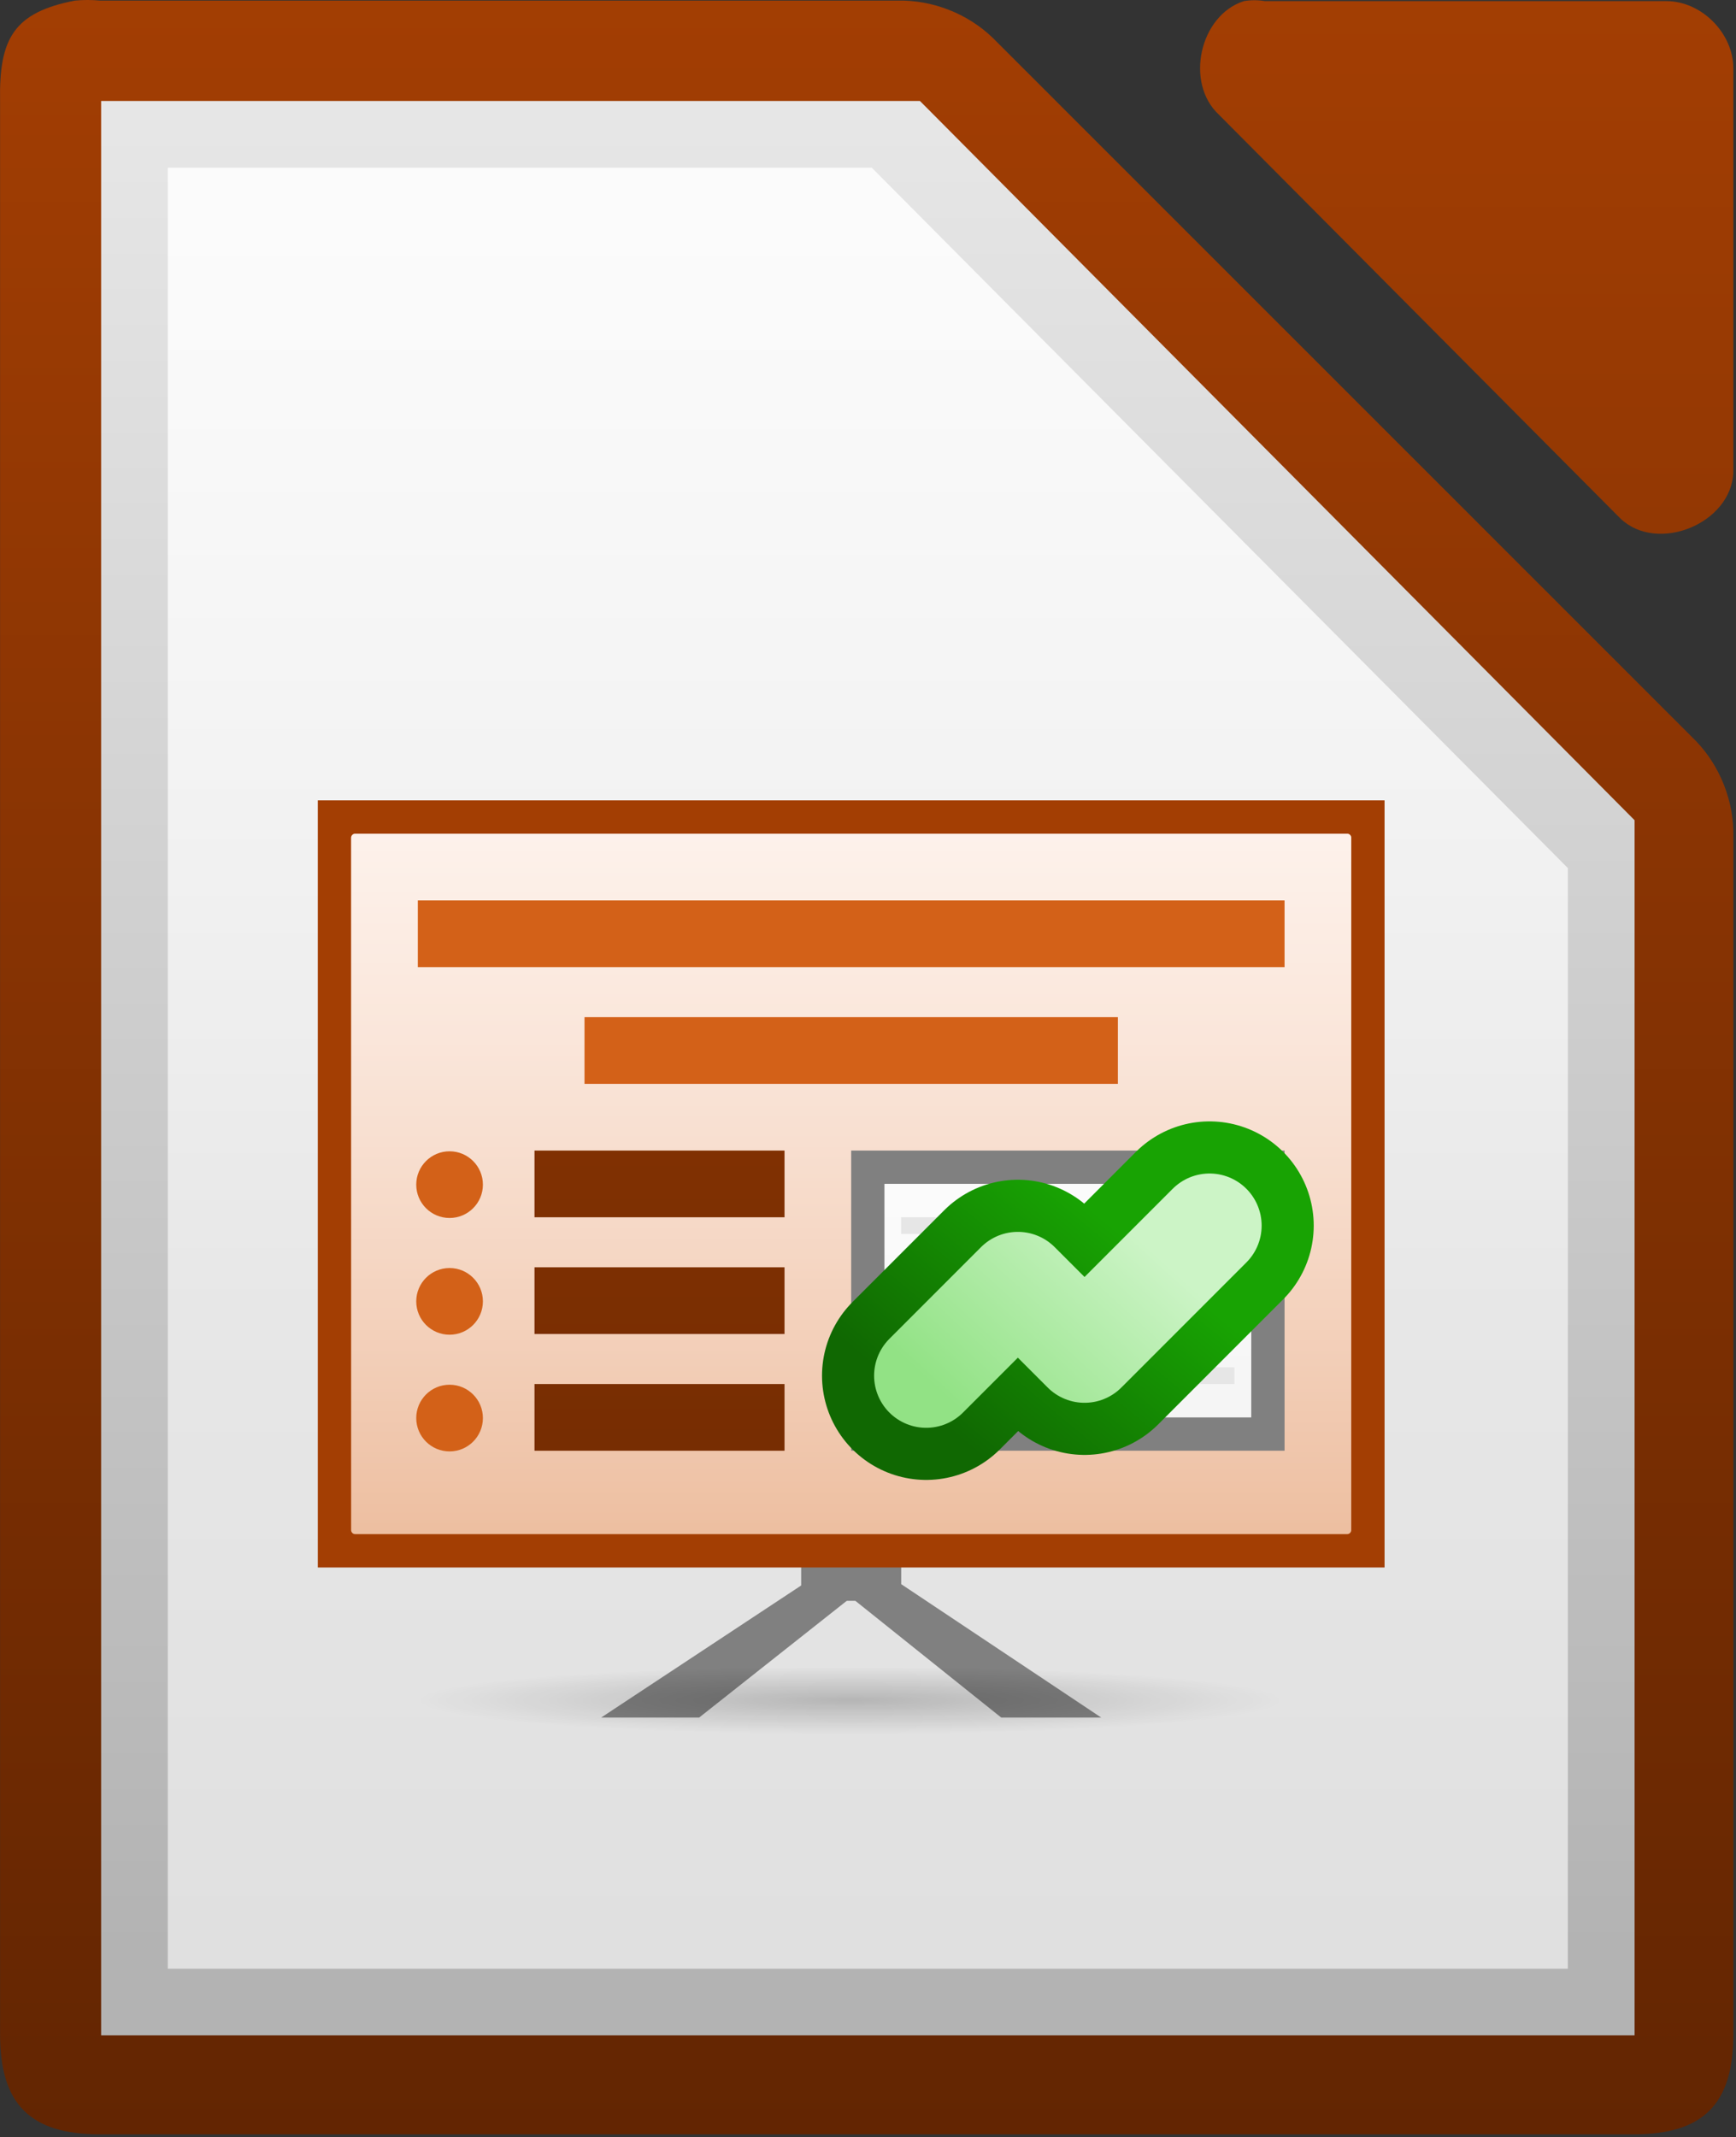 <?xml version="1.0" encoding="UTF-8" standalone="no"?>
<!DOCTYPE svg PUBLIC "-//W3C//DTD SVG 1.1//EN" "http://www.w3.org/Graphics/SVG/1.1/DTD/svg11.dtd">
<svg width="100%" height="100%" viewBox="0 0 434 534" version="1.1" xmlns="http://www.w3.org/2000/svg" xmlns:xlink="http://www.w3.org/1999/xlink" xml:space="preserve" xmlns:serif="http://www.serif.com/" style="fill-rule:evenodd;clip-rule:evenodd;stroke-linecap:round;stroke-linejoin:round;">
    <rect x="0" y="0" width="434" height="534" fill="#333333" stroke="none"/>
    <g transform="matrix(1,0,0,1,-4666,-3038)">
        <g>
            <g id="g4791" transform="matrix(33.332,0,0,33.32,966.166,-29494.6)">
                <path id="path4793" d="M111.562,976.373C111.104,976.461 110.992,976.657 111,977.123L111,991.625C111,992.149 111.226,992.375 111.75,992.375L123.25,992.375C123.774,992.375 124,992.149 124,991.625L124,982.644C124.006,982.38 123.902,982.115 123.719,981.925L118.448,976.655C118.259,976.471 117.994,976.367 117.73,976.373L111.75,976.373C111.688,976.367 111.625,976.367 111.562,976.373Z" style="fill:url(#_Linear1);fill-rule:nonzero;"/>
                <path id="path4795" d="M120.329,976.377C119.997,976.483 119.885,976.99 120.141,977.228L123.153,980.257C123.431,980.522 123.986,980.295 124,979.91L124,976.881C124,976.617 123.761,976.377 123.498,976.377L120.486,976.377C120.434,976.368 120.381,976.368 120.329,976.377Z" style="fill:url(#_Linear2);fill-rule:nonzero;"/>
            </g>
            <g id="path4797" transform="matrix(4.167,0,0,4.167,1595.2,7899.37)">
                <path d="M743,-1160.58L743,-1044.58L834.999,-1044.58L834.999,-1117.45L834.374,-1118.08L792.624,-1160.08L792.124,-1160.58L743,-1160.58Z" style="fill:url(#_Linear3);fill-rule:nonzero;"/>
            </g>
            <g id="path4799" transform="matrix(4.167,0,0,4.167,1595.2,7899.37)">
                <path d="M747,-1156.58L789.234,-1156.58L830.997,-1114.58L830.997,-1048.58L747,-1048.58L747,-1156.58Z" style="fill:url(#_Linear4);fill-rule:nonzero;"/>
            </g>
            <g id="path5997" transform="matrix(4.167,0,0,4.167,1595.2,7899.37)">
                <path d="M785.121,-1071.64L773,-1063.64L778.879,-1063.64L789,-1071.64L785.121,-1071.64Z" style="fill:rgb(128,128,128);fill-rule:nonzero;"/>
            </g>
            <g id="rect8649" transform="matrix(4.167,0,0,4.167,1595.2,7899.37)">
                <rect x="785" y="-1073.64" width="6" height="3" style="fill:rgb(128,128,128);"/>
            </g>
            <g id="path5999" transform="matrix(4.167,0,0,4.167,1595.2,7899.37)">
                <path d="M791,-1071.64L803,-1063.64L797,-1063.64L787,-1071.64L791,-1071.64Z" style="fill:rgb(128,128,128);fill-rule:nonzero;"/>
            </g>
            <g id="rect6001" transform="matrix(4.167,0,0,4.167,1595.2,7899.37)">
                <rect x="756" y="-1118.64" width="64" height="46" style="fill:rgb(163,62,3);"/>
            </g>
            <g id="rect6005" transform="matrix(4.167,0,0,4.167,1595.2,7899.37)">
                <path d="M818,-1116.4C818,-1116.53 817.892,-1116.64 817.76,-1116.64L758.24,-1116.64C758.108,-1116.64 758,-1116.53 758,-1116.4L758,-1074.88C758,-1074.75 758.108,-1074.64 758.24,-1074.64L817.76,-1074.64C817.892,-1074.64 818,-1074.75 818,-1074.88L818,-1116.4Z" style="fill:url(#_Linear5);"/>
            </g>
            <g id="rect6007" transform="matrix(4.167,0,0,4.167,1595.2,7899.37)">
                <path d="M818,-1116.4C818,-1116.53 817.892,-1116.64 817.76,-1116.64L758.24,-1116.64C758.108,-1116.64 758,-1116.53 758,-1116.4L758,-1074.88C758,-1074.75 758.108,-1074.64 758.24,-1074.64L817.76,-1074.64C817.892,-1074.64 818,-1074.75 818,-1074.88L818,-1116.4Z" style="fill:url(#_Linear6);"/>
            </g>
            <g id="g7333" transform="matrix(4.167,0,0,4.167,1595.2,7899.37)">
                <rect id="rect6009" x="769" y="-1097.64" width="15" height="4" style="fill:url(#_Linear7);"/>
                <rect id="rect6013" x="769" y="-1090.64" width="15" height="4" style="fill:url(#_Linear8);"/>
                <rect id="rect6015" x="769" y="-1083.64" width="15" height="4" style="fill:url(#_Linear9);"/>
            </g>
            <g id="path6019" transform="matrix(1.515,0,0,1.587,3421.71,2299.69)">
                <path d="M901,651.75C901,654.65 898.538,657 895.5,657C892.462,657 890,654.65 890,651.75C890,648.851 892.462,646.5 895.5,646.5C898.538,646.5 901,648.851 901,651.75Z" style="fill:rgb(211,97,24);fill-rule:nonzero;"/>
            </g>
            <g id="path6021" transform="matrix(1.515,0,0,1.587,3421.71,2328.86)">
                <path d="M901,651.75C901,654.65 898.538,657 895.5,657C892.462,657 890,654.65 890,651.75C890,648.851 892.462,646.5 895.5,646.5C898.538,646.5 901,648.851 901,651.75Z" style="fill:rgb(211,97,24);fill-rule:nonzero;"/>
            </g>
            <g id="path6023" transform="matrix(1.515,0,0,1.587,3421.71,2358.02)">
                <path d="M901,651.75C901,654.65 898.538,657 895.5,657C892.462,657 890,654.65 890,651.75C890,648.851 892.462,646.5 895.5,646.5C898.538,646.5 901,648.851 901,651.75Z" style="fill:rgb(211,97,24);fill-rule:nonzero;"/>
            </g>
            <g id="rect6025" transform="matrix(4.167,0,0,4.167,1595.2,7899.37)">
                <rect x="762" y="-1112.64" width="52" height="4" style="fill:rgb(211,97,24);"/>
            </g>
            <g id="path6561" transform="matrix(4.167,0,0,4.167,1595.2,7899.37)">
                <path d="M763.486,-1066.64L812.514,-1066.64C813.337,-1066.64 814,-1066.04 814,-1065.29L814,-1063.99C814,-1063.24 813.337,-1062.64 812.514,-1062.64L763.486,-1062.64C762.663,-1062.64 762,-1063.24 762,-1063.99L762,-1065.29C762,-1066.04 762.663,-1066.64 763.486,-1066.64Z" style="fill:url(#_Radial10);fill-rule:nonzero;"/>
            </g>
            <g id="rect7235" transform="matrix(4.167,0,0,4.167,1595.2,7899.37)">
                <rect x="788" y="-1097.64" width="26" height="18" style="fill:rgb(128,128,128);"/>
            </g>
            <g id="rect7237" transform="matrix(4.167,0,0,4.167,1595.2,7899.37)">
                <rect x="790" y="-1095.64" width="22" height="14" style="fill:rgb(230,230,230);"/>
            </g>
            <g id="rect7239" transform="matrix(4.167,0,0,4.167,1595.2,7899.37)">
                <rect x="790" y="-1095.64" width="22" height="14" style="fill:url(#_Linear11);"/>
            </g>
            <g id="g7243" transform="matrix(4.101,0,0,4.167,2751.08,7861.87)">
                <rect id="rect7245" x="521.871" y="-1081.64" width="20.323" height="1" style="fill:rgb(230,230,230);"/>
                <rect id="rect7247" x="521.871" y="-1084.64" width="20.323" height="1" style="fill:rgb(230,230,230);"/>
                <rect id="rect7249" x="521.871" y="-1078.64" width="20.323" height="1" style="fill:rgb(230,230,230);"/>
                <rect id="rect7251" x="521.871" y="-1075.64" width="20.323" height="1" style="fill:rgb(230,230,230);"/>
            </g>
            <g id="path7255" transform="matrix(4.167,0,0,4.167,1595.2,7899.37)">
                <path d="M792.5,-1084.14L798,-1089.64L802,-1085.64L809.5,-1093.14" style="fill:none;fill-rule:nonzero;stroke:url(#_Linear12);stroke-width:12.5px;"/>
            </g>
            <g id="path7257" transform="matrix(4.167,0,0,4.167,1595.2,7899.37)">
                <path d="M792.5,-1084.14L798,-1089.64L802,-1085.64L809.5,-1093.14" style="fill:none;fill-rule:nonzero;stroke:url(#_Linear13);stroke-width:6.25px;"/>
            </g>
            <g id="rect7305" transform="matrix(4.167,0,0,4.167,1595.2,7899.37)">
                <rect x="772" y="-1105.64" width="32" height="4" style="fill:rgb(211,97,24);"/>
            </g>
        </g>
    </g>
    <defs>
        <linearGradient id="_Linear1" x1="0" y1="0" x2="1" y2="0" gradientUnits="userSpaceOnUse" gradientTransform="matrix(9.80644e-16,16.015,-16.015,9.80644e-16,122.073,976.376)"><stop offset="0" style="stop-color:rgb(163,62,3);stop-opacity:1"/><stop offset="1" style="stop-color:rgb(98,37,2);stop-opacity:1"/></linearGradient>
        <linearGradient id="_Linear2" x1="0" y1="0" x2="1" y2="0" gradientUnits="userSpaceOnUse" gradientTransform="matrix(9.93774e-16,16.23,-16.23,9.93774e-16,109.913,976.3)"><stop offset="0" style="stop-color:rgb(163,62,3);stop-opacity:1"/><stop offset="1" style="stop-color:rgb(98,37,2);stop-opacity:1"/></linearGradient>
        <linearGradient id="_Linear3" x1="0" y1="0" x2="1" y2="0" gradientUnits="userSpaceOnUse" gradientTransform="matrix(0.601,-107.709,107.709,0.601,753,-1050.64)"><stop offset="0" style="stop-color:rgb(179,179,179);stop-opacity:1"/><stop offset="1" style="stop-color:rgb(230,230,230);stop-opacity:1"/></linearGradient>
        <linearGradient id="_Linear4" x1="0" y1="0" x2="1" y2="0" gradientUnits="userSpaceOnUse" gradientTransform="matrix(3.95851e-15,-64.647,64.647,3.95851e-15,749.25,-1089.93)"><stop offset="0" style="stop-color:white;stop-opacity:0.59"/><stop offset="1" style="stop-color:white;stop-opacity:0.86"/></linearGradient>
        <linearGradient id="_Linear5" x1="0" y1="0" x2="1" y2="0" gradientUnits="userSpaceOnUse" gradientTransform="matrix(2.57182e-15,-42.001,42.001,2.57182e-15,809.625,-1074.76)"><stop offset="0" style="stop-color:rgb(211,97,24);stop-opacity:1"/><stop offset="1" style="stop-color:rgb(240,158,111);stop-opacity:1"/></linearGradient>
        <linearGradient id="_Linear6" x1="0" y1="0" x2="1" y2="0" gradientUnits="userSpaceOnUse" gradientTransform="matrix(2.57176e-15,-42,42,2.57176e-15,812,-1074.64)"><stop offset="0" style="stop-color:white;stop-opacity:0.59"/><stop offset="1" style="stop-color:white;stop-opacity:0.86"/></linearGradient>
        <linearGradient id="_Linear7" x1="0" y1="0" x2="1" y2="0" gradientUnits="userSpaceOnUse" gradientTransform="matrix(7.83554e-15,127.964,-127.964,7.83554e-15,776.705,-1166.6)"><stop offset="0" style="stop-color:rgb(163,62,3);stop-opacity:1"/><stop offset="1" style="stop-color:rgb(98,37,2);stop-opacity:1"/></linearGradient>
        <linearGradient id="_Linear8" x1="0" y1="0" x2="1" y2="0" gradientUnits="userSpaceOnUse" gradientTransform="matrix(7.83554e-15,127.964,-127.964,7.83554e-15,776.705,-1166.6)"><stop offset="0" style="stop-color:rgb(163,62,3);stop-opacity:1"/><stop offset="1" style="stop-color:rgb(98,37,2);stop-opacity:1"/></linearGradient>
        <linearGradient id="_Linear9" x1="0" y1="0" x2="1" y2="0" gradientUnits="userSpaceOnUse" gradientTransform="matrix(7.83554e-15,127.964,-127.964,7.83554e-15,776.705,-1166.6)"><stop offset="0" style="stop-color:rgb(163,62,3);stop-opacity:1"/><stop offset="1" style="stop-color:rgb(98,37,2);stop-opacity:1"/></linearGradient>
        <radialGradient id="_Radial10" cx="0" cy="0" r="1" gradientUnits="userSpaceOnUse" gradientTransform="matrix(2.47581e-05,2.031,-26.065,0,787.935,-1064.67)"><stop offset="0" style="stop-color:black;stop-opacity:0.2"/><stop offset="1" style="stop-color:black;stop-opacity:0"/></radialGradient>
        <linearGradient id="_Linear11" x1="0" y1="0" x2="1" y2="0" gradientUnits="userSpaceOnUse" gradientTransform="matrix(8.57256e-16,-14,14,8.57256e-16,790,-1081.64)"><stop offset="0" style="stop-color:white;stop-opacity:0.59"/><stop offset="1" style="stop-color:white;stop-opacity:0.86"/></linearGradient>
        <linearGradient id="_Linear12" x1="0" y1="0" x2="1" y2="0" gradientUnits="userSpaceOnUse" gradientTransform="matrix(-10,12,-12,-10,803,-1093.64)"><stop offset="0" style="stop-color:rgb(24,163,3);stop-opacity:1"/><stop offset="1" style="stop-color:rgb(16,104,2);stop-opacity:1"/></linearGradient>
        <linearGradient id="_Linear13" x1="0" y1="0" x2="1" y2="0" gradientUnits="userSpaceOnUse" gradientTransform="matrix(10,-11,11,10,795,-1081.64)"><stop offset="0" style="stop-color:rgb(146,226,133);stop-opacity:1"/><stop offset="1" style="stop-color:rgb(204,244,198);stop-opacity:1"/></linearGradient>
    </defs>
</svg>
